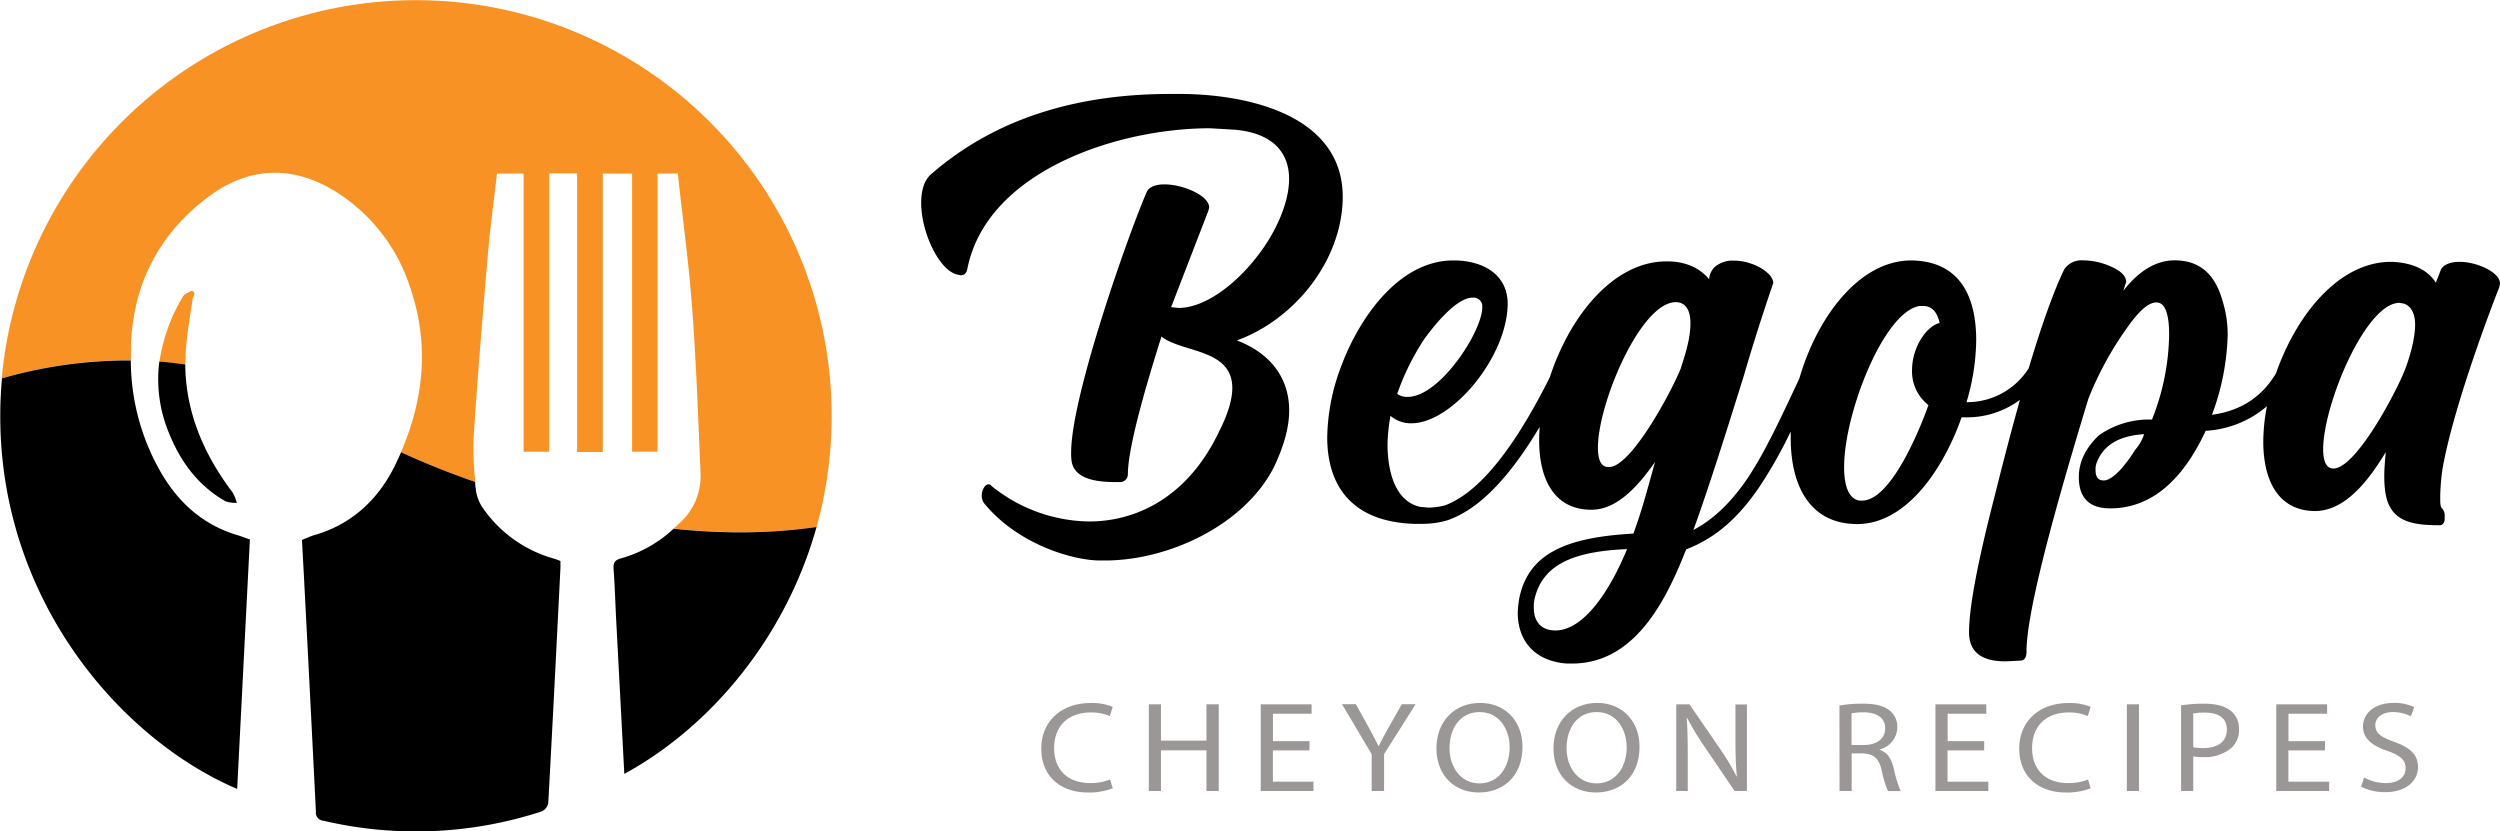 <svg id="Layer_1" data-name="Layer 1" xmlns="http://www.w3.org/2000/svg" viewBox="0 0 589.97 196.21"><defs><style>.cls-1{fill:#9b9797;}.cls-2{fill:none;}.cls-3{fill:#f89224;}</style></defs><path class="cls-1" d="M270.63,192.35a15.28,15.28,0,0,1-5.87,1c-6.25,0-11-3.64-11-10.36,0-6.41,4.71-10.75,11.59-10.75a12.67,12.67,0,0,1,5.27.91l-.69,2.16a11.15,11.15,0,0,0-4.48-.85c-5.2,0-8.66,3.06-8.66,8.44,0,5,3.13,8.23,8.53,8.23a12.21,12.21,0,0,0,4.67-.85Z" transform="translate(-8.03 -6.33)"/><path class="cls-1" d="M282,172.54v8.57h10.74v-8.57h2.9V193h-2.9v-9.6H282V193h-2.86V172.54Z" transform="translate(-8.03 -6.33)"/><path class="cls-1" d="M317.05,183.42h-8.63v7.38H318V193H305.55V172.54h12v2.22h-9.12v6.47h8.63Z" transform="translate(-8.03 -6.33)"/><path class="cls-1" d="M331.73,193v-8.69l-7-11.79H328l3.13,5.65c.86,1.55,1.52,2.8,2.21,4.23h.06c.63-1.34,1.39-2.68,2.24-4.23l3.2-5.65h3.26l-7.44,11.76V193Z" transform="translate(-8.03 -6.33)"/><path class="cls-1" d="M367.32,182.57c0,7.05-4.64,10.78-10.31,10.78-5.86,0-10-4.19-10-10.39,0-6.5,4.37-10.75,10.3-10.75S367.32,176.49,367.32,182.57Zm-17.22.33c0,4.38,2.57,8.3,7.08,8.3s7.11-3.86,7.11-8.51c0-4.07-2.31-8.32-7.08-8.32S350.1,178.41,350.1,182.9Z" transform="translate(-8.03 -6.33)"/><path class="cls-1" d="M394.94,182.57c0,7.05-4.64,10.78-10.31,10.78-5.86,0-10-4.19-10-10.39,0-6.5,4.38-10.75,10.3-10.75S394.94,176.49,394.94,182.57Zm-17.22.33c0,4.38,2.57,8.3,7.08,8.3s7.11-3.86,7.11-8.51c0-4.07-2.3-8.32-7.08-8.32S377.72,178.41,377.72,182.9Z" transform="translate(-8.03 -6.33)"/><path class="cls-1" d="M403.6,193V172.54h3.13l7.11,10.36a56.81,56.81,0,0,1,4,6.66l.07,0c-.26-2.73-.33-5.22-.33-8.41v-8.57h2.7V193h-2.9l-7.05-10.39a64.94,64.94,0,0,1-4.14-6.84l-.1,0c.16,2.59.23,5.05.23,8.45V193Z" transform="translate(-8.03 -6.33)"/><path class="cls-1" d="M442.12,172.82a31.49,31.49,0,0,1,5.5-.43c3.06,0,5,.52,6.42,1.67a4.91,4.91,0,0,1,1.74,3.89,5.46,5.46,0,0,1-4.18,5.23v.09c1.71.54,2.73,2,3.26,4.13a30.62,30.62,0,0,0,1.71,5.62h-3a24.87,24.87,0,0,1-1.48-4.89c-.66-2.83-1.85-3.89-4.45-4H445V193h-2.86Zm2.86,9.32h2.93c3.06,0,5-1.55,5-3.89,0-2.64-2.08-3.79-5.11-3.82a12.89,12.89,0,0,0-2.83.24Z" transform="translate(-8.03 -6.33)"/><path class="cls-1" d="M476.26,183.42h-8.63v7.38h9.62V193H464.77V172.54h12v2.22h-9.12v6.47h8.63Z" transform="translate(-8.03 -6.33)"/><path class="cls-1" d="M501.41,192.35a15.18,15.18,0,0,1-5.86,1c-6.26,0-11-3.64-11-10.36,0-6.41,4.7-10.75,11.59-10.75a12.71,12.71,0,0,1,5.27.91l-.7,2.16a11.06,11.06,0,0,0-4.47-.85c-5.21,0-8.66,3.06-8.66,8.44,0,5,3.12,8.23,8.52,8.23a12.23,12.23,0,0,0,4.68-.85Z" transform="translate(-8.03 -6.33)"/><path class="cls-1" d="M512.8,172.54V193h-2.86V172.54Z" transform="translate(-8.03 -6.33)"/><path class="cls-1" d="M522.74,172.79a35,35,0,0,1,5.5-.4c2.83,0,4.91.61,6.23,1.7a5.34,5.34,0,0,1,1.94,4.29,5.75,5.75,0,0,1-1.71,4.37,9.67,9.67,0,0,1-6.79,2.25,10.79,10.79,0,0,1-2.3-.18V193h-2.87Zm2.87,9.87a10.44,10.44,0,0,0,2.37.21c3.46,0,5.56-1.55,5.56-4.37s-2.07-4-5.23-4a13.14,13.14,0,0,0-2.7.21Z" transform="translate(-8.03 -6.33)"/><path class="cls-1" d="M556.69,183.42h-8.63v7.38h9.62V193H545.2V172.54h12v2.22h-9.12v6.47h8.63Z" transform="translate(-8.03 -6.33)"/><path class="cls-1" d="M565.94,189.8a10.76,10.76,0,0,0,5.13,1.33c2.93,0,4.65-1.42,4.65-3.49,0-1.91-1.19-3-4.18-4.07-3.63-1.18-5.87-2.92-5.87-5.8,0-3.19,2.87-5.56,7.18-5.56a10.74,10.74,0,0,1,4.91,1l-.79,2.16a9.39,9.39,0,0,0-4.22-1c-3,0-4.18,1.67-4.18,3.06,0,1.92,1.35,2.86,4.41,3.95,3.76,1.34,5.67,3,5.67,6s-2.54,5.89-7.77,5.89a12.27,12.27,0,0,1-5.67-1.3Z" transform="translate(-8.03 -6.33)"/><path class="cls-2" d="M168.4,129.76l-1,.89A188.82,188.82,0,0,1,134.11,124c-5-1.46-9.64-2.93-14-4.44a68.84,68.84,0,0,1-.31-10.54c1-14.35,2.13-28.68,3.36-43,.54-6.24,1.41-12.45,2.13-18.71h6.27v65.66h6.06V47.25h6.57V113h6.06V47.3h6.92v65.63h6V47.29H168c1.15,10.6,2.59,21,3.37,31.5,1,13,1.44,26.14,2,39.22A14.93,14.93,0,0,1,168.4,129.76Z" transform="translate(-8.03 -6.33)"/><path class="cls-3" d="M200.87,130.21c-.05.17-.1.33-.14.49a128.84,128.84,0,0,1-18,1.22,149.12,149.12,0,0,1-15.76-.86c.16-.13.31-.27.46-.41l1-.89A14.93,14.93,0,0,0,173.35,118c-.57-13.08-1-26.17-2-39.22-.78-10.48-2.22-20.9-3.37-31.5h-4.78v65.64h-6V47.3h-6.92V113h-6.06V47.25h-6.57v65.69h-6.06V47.28h-6.27c-.72,6.26-1.59,12.47-2.13,18.71-1.23,14.33-2.41,28.66-3.36,43a68.84,68.84,0,0,0,.31,10.54c0,.17,0,.34,0,.51a188.08,188.08,0,0,1-17.48-7l.18-.43c5.33-12.55,6.52-25.6,1.82-38.93A41.62,41.62,0,0,0,87.34,51.61c-10.2-6.39-20.68-6-30.28,1.28-11.59,8.77-17.64,20.58-18.13,35,0,1,0,2,0,2.95v.51A108.23,108.23,0,0,0,8.44,95.61c0-.18,0-.35.05-.52a98.13,98.13,0,1,1,192.38,35.12Z" transform="translate(-8.03 -6.33)"/><path class="cls-3" d="M53.53,76.68C53,80.32,52.3,84,52,87.62c-.14,1.45-.2,2.88-.21,4.29v.48c-2-.3-4.06-.54-6.12-.7,0-.17,0-.32.06-.48a41.71,41.71,0,0,1,5.47-14.89c.4-.68,1.38-1,2-1.34C54.53,75.12,53.54,76.64,53.53,76.68Z" transform="translate(-8.03 -6.33)"/><path d="M200.73,130.7c-7.32,26.11-25,47.14-45.37,58.26-.65-12.32-1.29-24.42-1.93-36.52-.2-3.93-.31-7.87-.6-11.8-.11-1.46.26-2.15,1.74-2.54a30,30,0,0,0,12.42-7,149.12,149.12,0,0,0,15.76.86A128.84,128.84,0,0,0,200.73,130.7Z" transform="translate(-8.03 -6.33)"/><path d="M67,133.64c-1,19.66-2,39.24-3,58.87-28.35-12.09-58-46.77-55.79-92.77.07-1.39.17-2.76.29-4.13A108.23,108.23,0,0,1,38.9,91.39a53.15,53.15,0,0,0,7.44,27c4.14,6.88,9.81,11.83,17.59,14.19C64.94,132.87,65.92,133.26,67,133.64Z" transform="translate(-8.03 -6.33)"/><path d="M140.28,140.52c-.93,18.46-1.85,36.91-2.87,55.36a2.72,2.72,0,0,1-1.57,1.94A95.51,95.51,0,0,1,84.31,200a1.88,1.88,0,0,1-1.73-2.12Q81.22,170.42,79.79,143c-.16-3-.33-6.05-.5-9.23A27.3,27.3,0,0,1,82,132.67c9.07-2.54,15.37-8.53,19.35-16.71.47-1,.91-1.94,1.33-2.91a188.08,188.08,0,0,0,17.48,7c0,.62.11,1.24.17,1.86a9.66,9.66,0,0,0,1.82,4.54,30.21,30.21,0,0,0,16.55,11.69c.5.14,1,.35,1.58.57C140.29,139.33,140.31,139.93,140.28,140.52Z" transform="translate(-8.03 -6.33)"/><path d="M63.91,125a7.43,7.43,0,0,1-2.69-.38c-6.49-3.74-10.63-9.34-13.39-16.28a33,33,0,0,1-2.2-16.69c2.06.16,4.1.4,6.12.7.1,11.2,4.31,21.13,11.19,30.22A9.87,9.87,0,0,1,63.91,125Z" transform="translate(-8.03 -6.33)"/><path d="M324.9,53V52.8c0-19.37-22.53-24.3-38.56-24.3h-2.11c-20.43,0-40.33,4.93-56.35,18.84-1.76,1.41-2.46,4-2.46,6.87,0,7,4.22,15.85,8.45,16.9l.88.18c.88,0,1.41-.53,1.58-1.59,4.58-22.89,35.22-33.1,57.23-33.1l6,.35c9.33.88,12.68,5.81,12.68,11.62,0,6-3.53,13.21-7.58,18.32C299.37,73.75,292.15,79,286.17,79l-1.77-.18L293.21,56l.17-.7c0-2.82-6.16-5.46-10.56-5.46-1.94,0-3.7.52-4.23,1.93-4.22,9.69-17.78,48.08-17.78,61.28a11.28,11.28,0,0,0,.17,2.47c.89,3.87,5.82,4.57,10.22,4.57h1.41a1.86,1.86,0,0,0,1.58-1.76c0-6.86,4.93-23.06,7.93-32.57,4.93,3.87,16.72,2.82,16.72,12.15,0,2.46-.88,5.81-3,10-7,15-18.84,21.48-30.81,21.48A37.32,37.32,0,0,1,242,121a.71.71,0,0,0-.71-.36c-.88,0-1.58,1.41-1.58,2.64a2.94,2.94,0,0,0,.53,1.77c7.39,9.15,19.89,13.38,27.11,13.55h1.41c15,0,32.75-8.27,39.8-21.83,2.29-4.76,3.7-9.33,3.7-13.56,0-7-3.7-13.21-12.33-16.55C313.63,81.68,324.73,67.77,324.9,53Z" transform="translate(-8.03 -6.33)"/><path d="M597.83,74.11l.17-.88c0-2.65-5.46-5.11-9.51-5.11-1.93,0-3.7.53-4.4,1.76l-1.23,3.17c-2.11-3.35-6-4.75-10.39-4.93h-.18c-12.42,0-22.42,12.7-27.15,26.31-3.36,5.61-8.31,8.84-15.11,9.79a57.81,57.81,0,0,0,3.7-18.67,26.15,26.15,0,0,0-1.23-8.27c-1.76-6.34-5.46-9.51-11.27-9.51-4.4,0-8.45,2.46-12.15,7.22l.7-2.12c0-1.23-1-2.46-3.34-3.52a16.37,16.37,0,0,0-6.87-1.58,4.9,4.9,0,0,0-4.4,2.11q-3.71,7.7-8.39,23.36a17.21,17.21,0,0,1-14.68,8,52.7,52.7,0,0,0,2.29-14.61c0-8.28-2.46-16.2-10.92-18.31a19.46,19.46,0,0,0-4.4-.53c-12.31,0-22.24,13.44-26.4,27.82-4.61,9.87-8.35,17.86-12.51,24-3.7,5.28-7.57,9.15-12.5,11.79,4-11.09,8.1-24.3,11.8-36.09,2.46-8.46,4.93-16,6.86-21.66l.18-.53c0-2.47-4.93-5.28-9.16-5.28a6.51,6.51,0,0,0-4.75,1.58,4.58,4.58,0,0,0-1.23,2.82c-2.29-2.82-5.82-4.23-9.86-4.23h-.18c-12.77,0-23,13.32-27.53,27.3-10.49,21-18.84,28.08-24.77,30.28a16.35,16.35,0,0,1-3.87.53l-1.94-.17c-5.81-1.24-7.74-8.1-7.74-14.8a41.29,41.29,0,0,1,.7-6.69,7.35,7.35,0,0,0,4.93,1.76c9.51,0,22.36-15.32,22.72-27.82V78c0-6.69-5.46-10-12.15-10.21H351c-12.85,0-22.19,13.56-26.41,24.83a48.93,48.93,0,0,0-3.35,16.9c0,11.09,5.46,19.9,20.43,20.43h1.94a20.6,20.6,0,0,0,6.16-.89c5.61-2,12.91-7.4,21.61-22-.08,1.08-.13,2.15-.13,3.18,0,9.16,3.52,16.2,12,16.38h.35c6,0,10.92-5.46,15-11.27-2.11,7.57-3,11.09-5.11,16.9-16,.89-24.82,4.76-26.94,15.32a25.13,25.13,0,0,0-.35,3.35c0,6.52,3.88,11.45,11.62,12H379c14.79,0,22.18-14.79,26.94-26.94,7.22-2.81,12.32-7.57,17.08-14.44a108.46,108.46,0,0,0,7.6-13.37c0,.53,0,1.06,0,1.58,0,11.27,4.58,20.25,15.67,20.25,12.15,0,20.78-14.09,24.65-25.18h1.41a21,21,0,0,0,12.36-4.13q-2.76,9.85-5.85,22.26c-4.05,15.67-6.16,26.59-6.16,32.58,0,4.58,2.82,6.87,8.63,6.87l3.52-.18c.88,0,1.41-.7,1.41-2.11,0-8.1,4.93-28,14.61-59.7a78.53,78.53,0,0,1,9-16.55c2.82-4.05,5.11-6.16,7.05-6.16s3,2.46,3,7.57a55.9,55.9,0,0,1-4.05,20.07,20.64,20.64,0,0,0-12.5,3.7c-3.17,3-4.76,6.34-4.76,9.86q0,7.4,7.4,7.4c9.33,0,16.9-6.17,22.54-18.31A24.26,24.26,0,0,0,543,102.19a44.3,44.3,0,0,0-.86,8.37c0,9.15,3.52,16.2,12,16.37h.17c7,0,12.5-6.87,16.73-13.91-.18,2.11-.35,3.88-.35,5.64,0,3,.35,5.63,1.41,7.39,2.11,3.88,7,4.23,11.79,4.23.53,0,1.06-.71,1.06-1.41v-.7a2.67,2.67,0,0,0-.53-1.77c-.53-.35-.53-1.4-.53-2.81a52,52,0,0,1,.53-6.52C586.91,102.63,595.89,79,597.83,74.11ZM344.09,86.43c1.76-2.46,7.4-9.86,11.45-9.86a2.13,2.13,0,0,1,1.41.35,2.07,2.07,0,0,1,.88,1.94c0,5.64-10,21.13-17.61,21.13a4.05,4.05,0,0,1-2.47-.7A58.13,58.13,0,0,1,344.09,86.43Zm31,68.68c-3.52,0-5.1-2.29-5.1-5.29a8.89,8.89,0,0,1,.17-2.11c1.94-8.45,9.69-11.27,21.84-11.8C387.94,145.77,381.77,155.11,375.08,155.11ZM404.66,93.3c-1.93,4.93-11.62,23.24-16.9,23.24h-.18c-1.76,0-2.46-1.76-2.46-4.58,0-10.38,10-34.16,18.31-34.33,2.64,0,3.52,2.29,3.52,4.93C407,86.61,405.19,91.54,404.66,93.3Zm58.46,8.63c-1.93,5.46-8.8,22.54-15.67,22.54h-.53c-2.64-.35-3.7-3.52-3.7-7.93,0-12.67,9.34-36.62,17.79-38h.88c2.29,0,3.35,1.76,3.87,4-3.34.88-6.51,6-6.51,11.09A10.07,10.07,0,0,0,463.12,101.93Zm48.78,10.56a32.71,32.71,0,0,1-3.7,4.93c-1.41,1.41-2.64,2.29-3.7,2.29-1.41,0-1.94-.88-1.94-2.46a4,4,0,0,1,.36-1.94c1.58-4,5.28-6.16,11.09-6.52A10.31,10.31,0,0,1,511.9,112.49Zm63.56-18.66c-1.76,4.58-11.27,22.89-16.73,23.07-1.76,0-2.46-1.77-2.46-4.58,0-10.39,10-34.52,18-34.52l1.06.18c1.93.7,2.64,2.64,2.64,5.11C577.93,86.78,576.34,91.71,575.46,93.83Z" transform="translate(-8.03 -6.33)"/></svg>